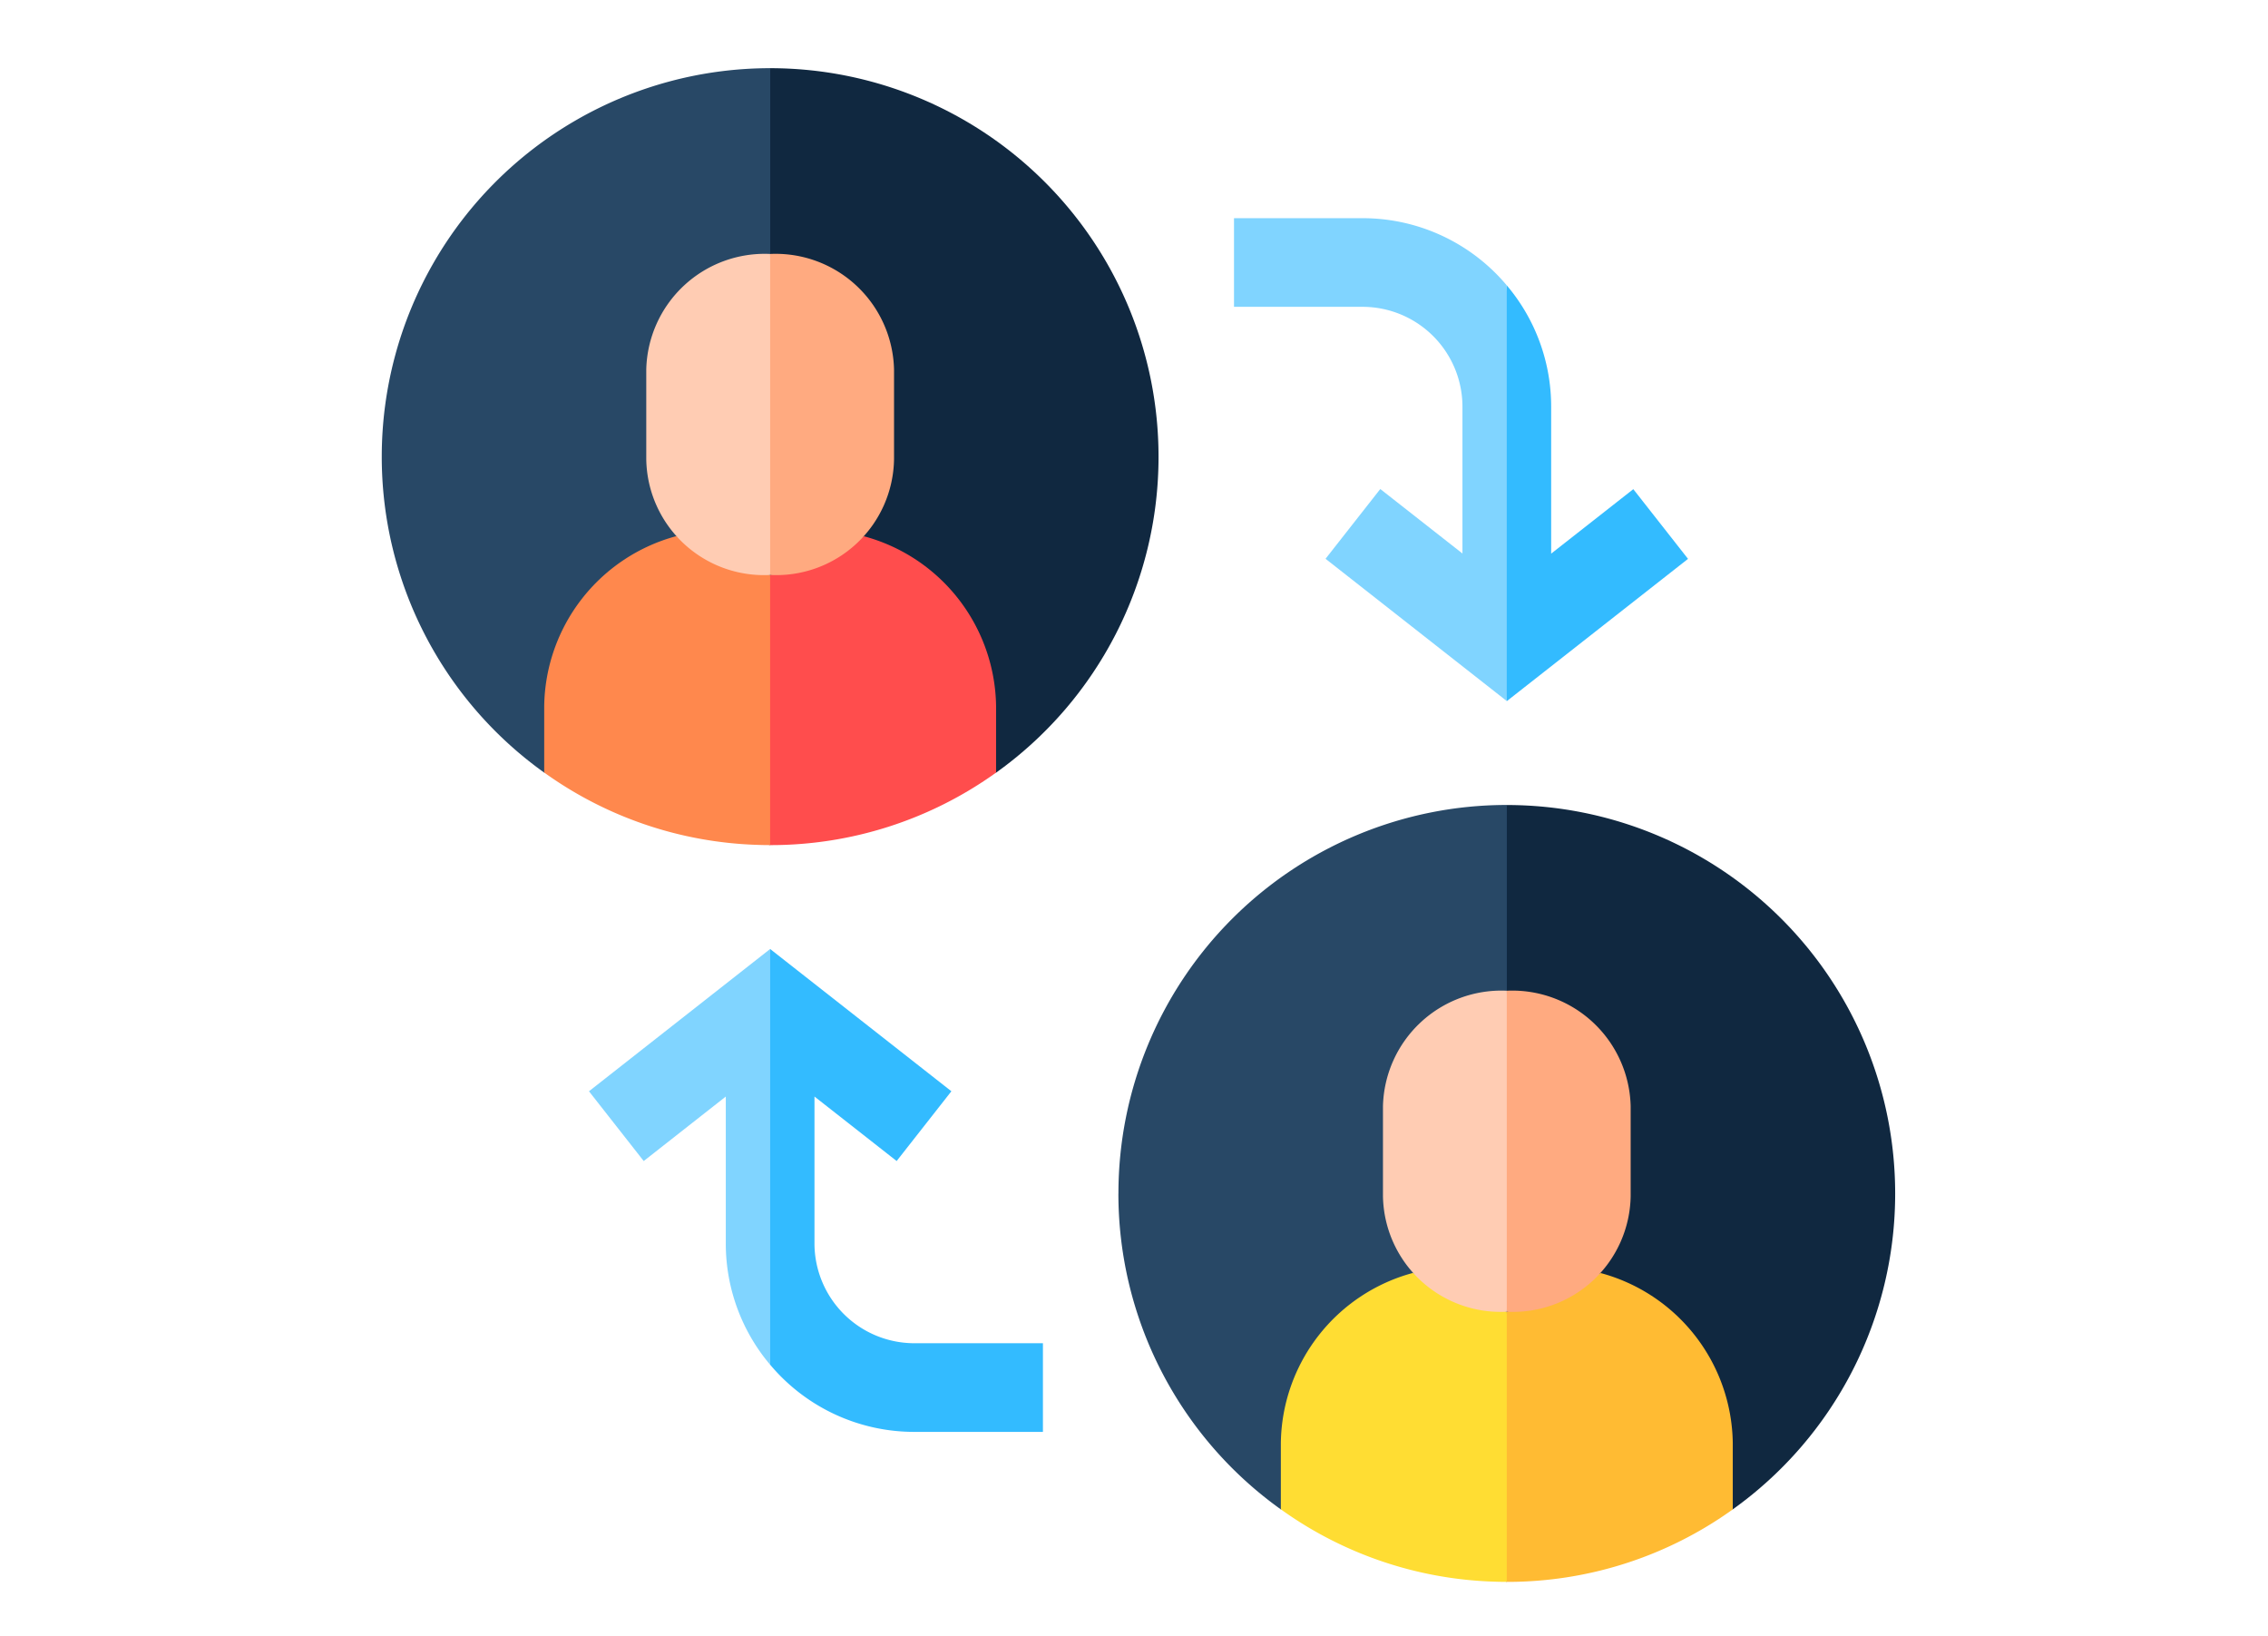 <svg xmlns="http://www.w3.org/2000/svg" width="166.345" height="120" viewBox="0 0 166.345 120">
    <g data-name="Group 18205">
        <g data-name="Group 18194">
            <g data-name="Group 18192">
                <path data-name="Path 59461" d="m386.009 93.5-13.292 10.432-2.183-14.594 2.183-15.892a13.754 13.754 0 0 1 3.254 8.9v10.77l6.025-4.728z" transform="translate(-262.202 -52.518)" style="fill:#3bf"/>
                <path data-name="Path 59462" d="M308.326 55.646v30.486L295.034 75.7l4.015-5.116 6.027 4.728V64.543a7.329 7.329 0 0 0-7.319-7.319h-9.437v-6.5h9.437a13.792 13.792 0 0 1 10.569 4.926z" transform="translate(-197.813 -34.724)" style="fill:#80d4ff"/>
            </g>
            <g data-name="Group 18193">
                <path data-name="Path 59463" d="M143.128 326.848v6.5h-9.438a13.792 13.792 0 0 1-10.569-4.926l-2.291-19.532 2.292-10.95 13.292 10.43-4.015 5.116-6.027-4.728v10.77a7.329 7.329 0 0 0 7.319 7.319z" transform="translate(-66.635 -228.348)" style="fill:#3bf"/>
                <path data-name="Path 59464" d="M83.374 297.932v30.486a13.754 13.754 0 0 1-3.254-8.9V308.75l-6.02 4.729-4.015-5.116 13.287-10.433z" transform="translate(-26.887 -228.34)" style="fill:#80d4ff"/>
            </g>
        </g>
        <g data-name="Group 18199">
            <g data-name="Group 18195">
                <path data-name="Path 59465" d="M123.211 28.485A28.447 28.447 0 0 1 111.3 51.656H99.519l-4.8 5.316L84.574 29.51 94.724 0a28.487 28.487 0 0 1 28.487 28.485z" transform="translate(-38.239 5)" style="fill:#102840"/>
                <path data-name="Path 59466" d="M0 28.485a28.447 28.447 0 0 0 11.915 23.171h11.777l4.8 5.316V0A28.487 28.487 0 0 0 0 28.485z" transform="translate(28 5)" style="fill:#284866"/>
            </g>
            <g data-name="Group 18198">
                <g data-name="Group 18196">
                    <path data-name="Path 59467" d="M133.786 170.767v4.878a28.35 28.35 0 0 1-16.572 5.316c-.34 0-3.924-10.107-3.924-10.107l3.924-9.7 3.592-1.19 3.293-1.65a13.088 13.088 0 0 1 9.687 12.453z" transform="translate(-60.729 -118.989)" style="fill:#ff4d4d"/>
                    <path data-name="Path 59468" d="M71.53 161.15v19.811c-.34 0-.679-.007-1.017-.02a28.308 28.308 0 0 1-15.553-5.3v-4.878a13.088 13.088 0 0 1 9.684-12.457l3.293 1.65z" transform="translate(-15.045 -118.989)" style="fill:#ff884d"/>
                </g>
                <g data-name="Group 18197">
                    <path data-name="Path 59469" d="m120.159 62.821-3.11 13.754 3.11 9.785a8.632 8.632 0 0 0 9.086-8.467v-6.6a8.687 8.687 0 0 0-9.086-8.472z" transform="translate(-63.673 -44.199)" style="fill:#ffaa80"/>
                    <path data-name="Path 59470" d="M98.57 62.821v23.54a8.632 8.632 0 0 1-9.086-8.467v-6.6a8.687 8.687 0 0 1 9.086-8.473z" transform="translate(-42.084 -44.199)" style="fill:#ffccb3"/>
                </g>
            </g>
        </g>
        <g data-name="Group 18204">
            <g data-name="Group 18200">
                <path data-name="Path 59471" d="M361.446 277.695a28.447 28.447 0 0 1-11.915 23.171h-11.776l-4.8 5.316-13.183-28.482 13.187-28.486a28.487 28.487 0 0 1 28.487 28.485z" transform="translate(-222.446 -190.182)" style="fill:#102840"/>
                <path data-name="Path 59472" d="M249.21 277.695a28.447 28.447 0 0 0 11.915 23.171H272.9l4.8 5.316V249.21a28.487 28.487 0 0 0-28.487 28.485z" transform="translate(-167.182 -190.182)" style="fill:#284866"/>
            </g>
            <g data-name="Group 18203">
                <g data-name="Group 18201">
                    <path data-name="Path 59473" d="M383 419.977v4.878a28.35 28.35 0 0 1-16.572 5.316c-.34 0-3.924-10.107-3.924-10.107l3.924-9.7 3.592-1.19 3.293-1.65A13.088 13.088 0 0 1 383 419.977z" transform="translate(-255.911 -314.171)" style="fill:#fb3"/>
                    <path data-name="Path 59474" d="M320.74 410.36v19.811c-.34 0-.679-.007-1.017-.02a28.308 28.308 0 0 1-15.553-5.3v-4.878a13.088 13.088 0 0 1 9.684-12.457l3.293 1.65z" transform="translate(-210.227 -314.171)" style="fill:#fd3"/>
                </g>
                <g data-name="Group 18202">
                    <path data-name="Path 59475" d="m369.37 312.031-3.11 13.754 3.11 9.785a8.632 8.632 0 0 0 9.086-8.467v-6.6a8.687 8.687 0 0 0-9.086-8.472z" transform="translate(-258.856 -239.381)" style="fill:#ffaa80"/>
                    <path data-name="Path 59476" d="M347.781 312.031v23.539a8.632 8.632 0 0 1-9.081-8.47v-6.6a8.687 8.687 0 0 1 9.081-8.469z" transform="translate(-237.267 -239.381)" style="fill:#ffccb3"/>
                </g>
            </g>
        </g>
    </g>
</svg>
